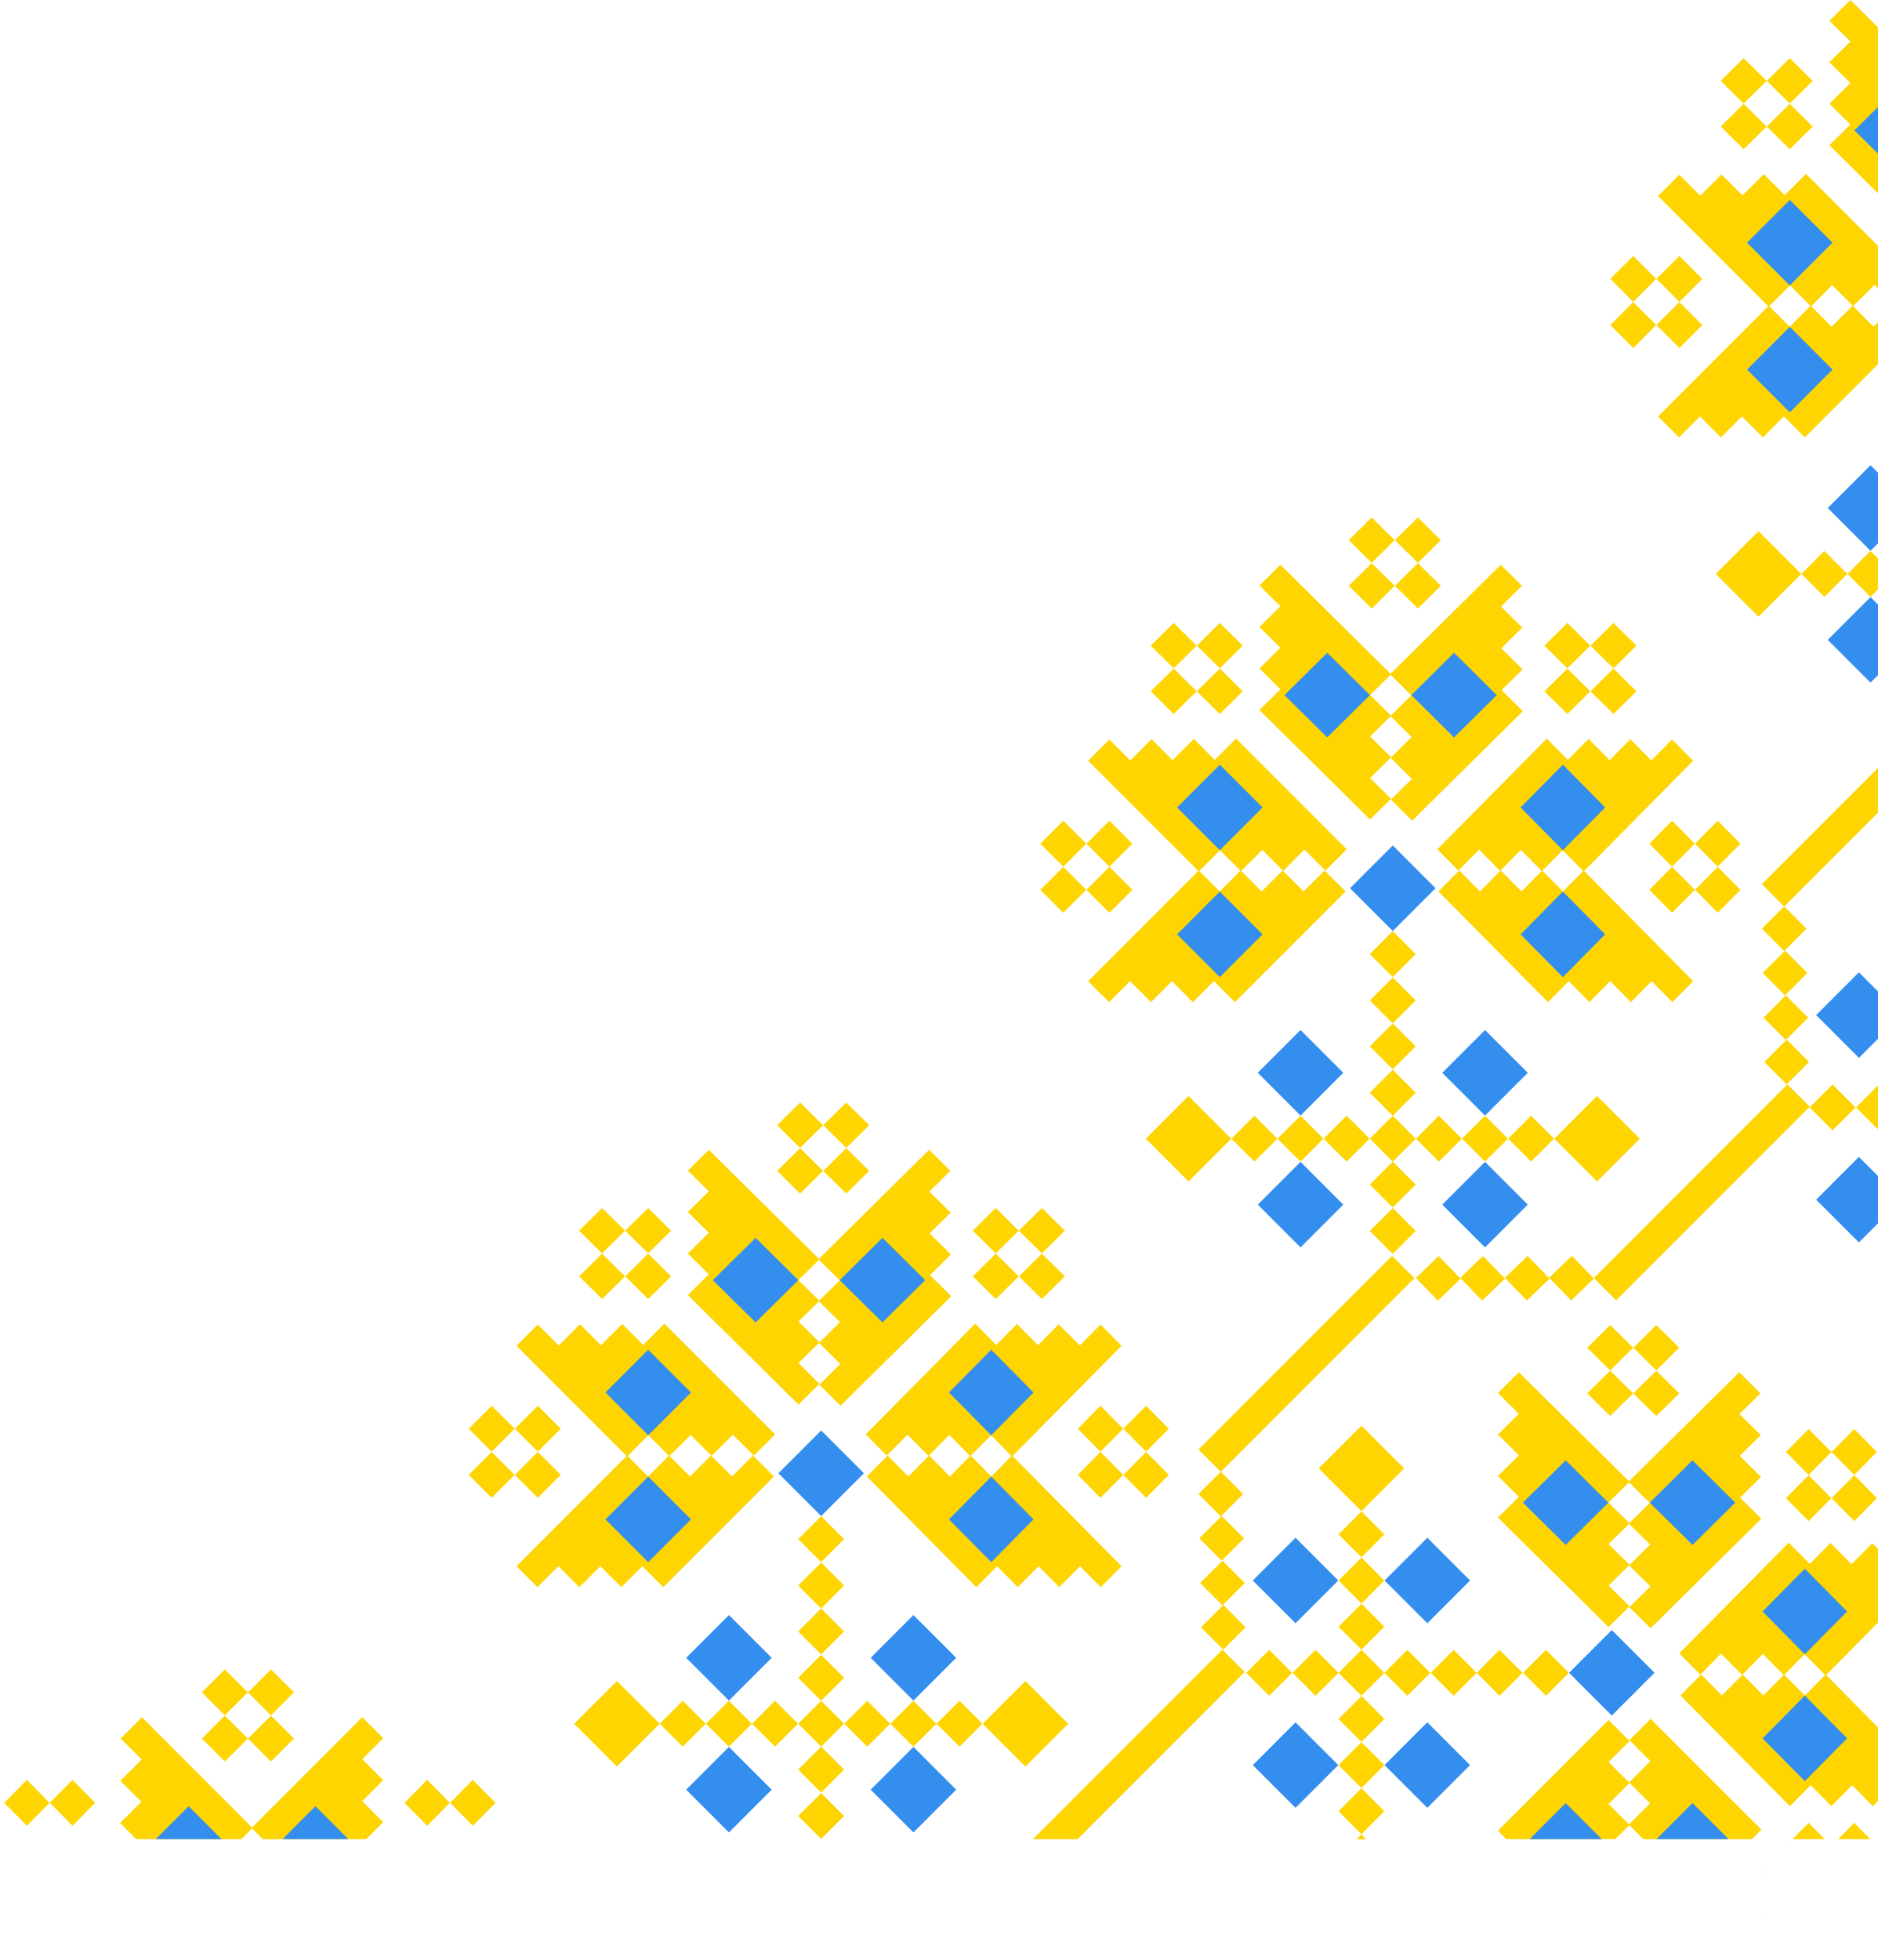 <svg width="392" height="409" viewBox="0 0 392 409" fill="none" xmlns="http://www.w3.org/2000/svg">
<rect x="166.609" y="321.126" width="6.773" height="6.773" transform="rotate(-45 166.609 321.126)" fill="#FED500"/>
<rect x="166.609" y="330.802" width="6.773" height="6.773" transform="rotate(-45 166.609 330.802)" fill="#FED500"/>
<rect x="166.609" y="340.381" width="6.773" height="6.773" transform="rotate(-45 166.609 340.381)" fill="#FED500"/>
<rect x="166.609" y="350.057" width="6.773" height="6.773" transform="rotate(-45 166.609 350.057)" fill="#FED500"/>
<rect x="166.609" y="359.636" width="6.773" height="6.773" transform="rotate(-45 166.609 359.636)" fill="#FED500"/>
<rect x="166.609" y="369.215" width="6.773" height="6.773" transform="rotate(-45 166.609 369.215)" fill="#FED500"/>
<rect x="166.609" y="378.891" width="6.773" height="6.773" transform="rotate(-45 166.609 378.891)" fill="#FED500"/>
<rect x="156.981" y="359.636" width="6.773" height="6.773" transform="rotate(-45 156.981 359.636)" fill="#FED500"/>
<rect x="147.353" y="359.636" width="6.773" height="6.773" transform="rotate(-45 147.353 359.636)" fill="#FED500"/>
<rect x="137.726" y="359.636" width="6.773" height="6.773" transform="rotate(-45 137.726 359.636)" fill="#FED500"/>
<rect x="119.846" y="359.644" width="12.619" height="12.619" transform="rotate(-45 119.846 359.644)" fill="#FED500"/>
<rect x="205.119" y="359.644" width="12.619" height="12.619" transform="rotate(-45 205.119 359.644)" fill="#FED500"/>
<rect x="181.738" y="345.89" width="12.619" height="12.619" transform="rotate(-45 181.738 345.89)" fill="#338EEE"/>
<rect x="181.738" y="373.397" width="12.619" height="12.619" transform="rotate(-45 181.738 373.397)" fill="#338EEE"/>
<rect x="143.227" y="345.89" width="12.619" height="12.619" transform="rotate(-45 143.227 345.89)" fill="#338EEE"/>
<rect x="162.483" y="307.379" width="12.619" height="12.619" transform="rotate(-45 162.483 307.379)" fill="#338EEE"/>
<rect x="143.227" y="373.397" width="12.619" height="12.619" transform="rotate(-45 143.227 373.397)" fill="#338EEE"/>
<rect x="195.492" y="359.636" width="6.773" height="6.773" transform="rotate(-45 195.492 359.636)" fill="#FED500"/>
<rect x="185.864" y="359.636" width="6.773" height="6.773" transform="rotate(-45 185.864 359.636)" fill="#FED500"/>
<rect x="176.236" y="359.636" width="6.773" height="6.773" transform="rotate(-45 176.236 359.636)" fill="#FED500"/>
<path fill-rule="evenodd" clip-rule="evenodd" d="M130.804 303.782L107.811 280.789L112.249 276.352L116.625 280.728L121.062 276.291L144.16 299.389L139.767 303.782L144.038 308.053L120.941 331.151L116.564 326.775L112.188 331.151L107.811 326.775L130.804 303.782ZM144.038 308.053L125.317 326.775L129.694 331.151L134.07 326.775L138.446 331.151L161.544 308.053L157.168 303.677L152.791 308.053L148.415 303.677L144.038 308.053ZM139.618 303.721L135.346 299.45L131.014 303.782L135.286 308.053L139.618 303.721ZM125.439 280.668L148.537 303.765L152.974 299.328L157.35 303.705L161.787 299.267L138.689 276.17L134.252 280.607L129.876 276.23L125.439 280.668Z" fill="#FED500"/>
<path fill-rule="evenodd" clip-rule="evenodd" d="M135.302 281.608L126.379 290.531L135.302 299.454L144.225 290.531L135.302 281.608ZM135.302 308.084L126.379 317.007L135.302 325.93L144.225 317.007L135.302 308.084Z" fill="#338EEE"/>
<rect x="107.468" y="307.716" width="6.773" height="6.773" transform="rotate(-45 107.468 307.716)" fill="#FED500"/>
<rect x="107.468" y="298.088" width="6.773" height="6.773" transform="rotate(-45 107.468 298.088)" fill="#FED500"/>
<rect x="97.84" y="307.716" width="6.773" height="6.773" transform="rotate(-45 97.84 307.716)" fill="#FED500"/>
<rect x="97.84" y="298.088" width="6.773" height="6.773" transform="rotate(-45 97.84 298.088)" fill="#FED500"/>
<path fill-rule="evenodd" clip-rule="evenodd" d="M211.148 303.782L206.922 308.053L229.772 331.151L234.101 326.775L211.355 303.782L234.101 280.789L229.711 276.352L206.862 299.45L211.148 303.782ZM202.636 303.721L225.382 280.728L220.993 276.291L216.663 280.668L212.274 276.23L207.944 280.607L203.555 276.17L180.706 299.267L185.095 303.705L189.424 299.328L193.814 303.765L198.143 299.389L202.489 303.782L198.263 308.053L221.113 331.151L225.442 326.775L202.636 303.721ZM216.783 326.775L193.934 303.677L189.605 308.053L185.275 303.677L180.946 308.053L203.795 331.151L208.125 326.775L212.454 331.151L216.783 326.775Z" fill="#FED500"/>
<path fill-rule="evenodd" clip-rule="evenodd" d="M206.907 281.608L215.734 290.531L206.907 299.454L198.08 290.531L206.907 281.608ZM206.907 308.084L215.734 317.007L206.907 325.93L198.08 317.007L206.907 308.084Z" fill="#338EEE"/>
<rect width="6.737" height="6.737" transform="matrix(-0.703 -0.711 -0.703 0.711 234.442 307.716)" fill="#FED500"/>
<rect width="6.737" height="6.737" transform="matrix(-0.703 -0.711 -0.703 0.711 234.442 298.088)" fill="#FED500"/>
<rect width="6.737" height="6.737" transform="matrix(-0.703 -0.711 -0.703 0.711 243.966 307.716)" fill="#FED500"/>
<rect width="6.737" height="6.737" transform="matrix(-0.703 -0.711 -0.703 0.711 243.966 298.088)" fill="#FED500"/>
<path fill-rule="evenodd" clip-rule="evenodd" d="M170.944 262.849L166.673 267.075L171.005 271.361L175.276 267.135L170.944 262.849ZM170.944 271.508L166.673 275.734L143.575 252.884L147.951 248.555L143.575 244.225L147.951 239.896L170.944 262.642L193.937 239.896L198.374 244.286L193.998 248.615L198.435 253.004L175.337 275.854L170.944 271.508ZM194.058 257.334L170.961 280.183L175.398 284.573L171.021 288.902L175.459 293.291L198.556 270.442L194.119 266.053L198.496 261.723L194.058 257.334ZM171.049 280.063L166.673 284.392L171.049 288.721L166.673 293.051L143.575 270.201L147.951 265.872L143.575 261.543L147.951 257.214L171.049 280.063Z" fill="#FED500"/>
<path fill-rule="evenodd" clip-rule="evenodd" d="M193.118 267.091L184.195 258.264L175.272 267.091L184.195 275.918L193.118 267.091ZM166.642 267.091L157.719 258.264L148.796 267.091L157.719 275.918L166.642 267.091Z" fill="#338EEE"/>
<rect width="6.737" height="6.737" transform="matrix(0.711 0.703 -0.711 0.703 167.01 239.556)" fill="#FED500"/>
<rect width="6.737" height="6.737" transform="matrix(0.711 0.703 -0.711 0.703 176.638 239.556)" fill="#FED500"/>
<rect width="6.737" height="6.737" transform="matrix(0.711 0.703 -0.711 0.703 167.01 230.031)" fill="#FED500"/>
<rect width="6.737" height="6.737" transform="matrix(0.711 0.703 -0.711 0.703 176.638 230.031)" fill="#FED500"/>
<rect width="6.737" height="6.737" transform="matrix(0.711 0.703 -0.711 0.703 125.671 261.562)" fill="#FED500"/>
<rect width="6.737" height="6.737" transform="matrix(0.711 0.703 -0.711 0.703 135.298 261.562)" fill="#FED500"/>
<rect width="6.737" height="6.737" transform="matrix(0.711 0.703 -0.711 0.703 125.671 252.038)" fill="#FED500"/>
<rect width="6.737" height="6.737" transform="matrix(0.711 0.703 -0.711 0.703 135.298 252.038)" fill="#FED500"/>
<rect width="6.737" height="6.737" transform="matrix(0.711 0.703 -0.711 0.703 207.845 261.562)" fill="#FED500"/>
<rect width="6.737" height="6.737" transform="matrix(0.711 0.703 -0.711 0.703 217.473 261.562)" fill="#FED500"/>
<rect width="6.737" height="6.737" transform="matrix(0.711 0.703 -0.711 0.703 207.845 252.038)" fill="#FED500"/>
<rect width="6.737" height="6.737" transform="matrix(0.711 0.703 -0.711 0.703 217.473 252.038)" fill="#FED500"/>
<rect width="6.773" height="6.773" transform="matrix(0.707 -0.707 -0.707 -0.707 322.689 353.808)" fill="#FED500"/>
<rect width="6.773" height="6.773" transform="matrix(0.707 -0.707 -0.707 -0.707 313.013 353.808)" fill="#FED500"/>
<rect width="6.773" height="6.773" transform="matrix(0.707 -0.707 -0.707 -0.707 303.434 353.808)" fill="#FED500"/>
<rect width="6.773" height="6.773" transform="matrix(0.707 -0.707 -0.707 -0.707 293.758 353.808)" fill="#FED500"/>
<rect width="6.773" height="6.773" transform="matrix(0.707 -0.707 -0.707 -0.707 284.179 353.808)" fill="#FED500"/>
<rect width="6.773" height="6.773" transform="matrix(0.707 -0.707 -0.707 -0.707 274.6 353.808)" fill="#FED500"/>
<rect width="6.773" height="6.773" transform="matrix(0.707 -0.707 -0.707 -0.707 264.923 353.808)" fill="#FED500"/>
<rect width="6.773" height="6.773" transform="matrix(0.707 -0.707 -0.707 -0.707 284.179 363.435)" fill="#FED500"/>
<rect width="6.773" height="6.773" transform="matrix(0.707 -0.707 -0.707 -0.707 284.179 373.063)" fill="#FED500"/>
<rect width="6.773" height="6.773" transform="matrix(0.707 -0.707 -0.707 -0.707 284.179 382.691)" fill="#FED500"/>
<path fill-rule="evenodd" clip-rule="evenodd" d="M283.166 383.73L284.171 382.724L285.177 383.73H283.166Z" fill="#FED500"/>
<rect width="12.619" height="12.619" transform="matrix(0.707 -0.707 -0.707 -0.707 284.171 315.297)" fill="#FED500"/>
<rect width="12.619" height="12.619" transform="matrix(0.707 -0.707 -0.707 -0.707 297.925 338.678)" fill="#338EEE"/>
<rect width="12.619" height="12.619" transform="matrix(0.707 -0.707 -0.707 -0.707 270.418 338.678)" fill="#338EEE"/>
<rect width="12.619" height="12.619" transform="matrix(0.707 -0.707 -0.707 -0.707 297.925 377.189)" fill="#338EEE"/>
<rect width="12.619" height="12.619" transform="matrix(0.707 -0.707 -0.707 -0.707 336.436 357.934)" fill="#338EEE"/>
<rect width="12.619" height="12.619" transform="matrix(0.707 -0.707 -0.707 -0.707 270.418 377.189)" fill="#338EEE"/>
<rect width="6.773" height="6.773" transform="matrix(0.707 -0.707 -0.707 -0.707 284.179 324.925)" fill="#FED500"/>
<rect width="6.773" height="6.773" transform="matrix(0.707 -0.707 -0.707 -0.707 284.179 334.552)" fill="#FED500"/>
<rect width="6.773" height="6.773" transform="matrix(0.707 -0.707 -0.707 -0.707 284.179 344.18)" fill="#FED500"/>
<path fill-rule="evenodd" clip-rule="evenodd" d="M337.162 383.73L340.093 380.799L343.024 383.73H365.642L367.645 381.727L344.547 358.629L340.11 363.067L344.486 367.443L340.049 371.88L344.426 376.257L340.033 380.649L335.761 376.378L340.138 372.002L335.761 367.625L340.138 363.249L335.761 358.872L312.663 381.97L314.423 383.73H337.162ZM367.413 408.217V408.118L367.463 408.168L367.413 408.217ZM367.413 399.464V399.244L367.523 399.354L367.413 399.464ZM367.413 390.711V390.37L367.584 390.541L367.413 390.711Z" fill="#FED500"/>
<path fill-rule="evenodd" clip-rule="evenodd" d="M340.033 309.268L335.761 313.494L340.094 317.78L344.365 313.554L340.033 309.268ZM340.033 317.927L335.761 322.153L312.664 299.303L317.04 294.974L312.664 290.645L317.04 286.315L340.033 309.061L363.026 286.315L367.463 290.705L363.086 295.034L367.524 299.424L363.147 303.753L367.584 308.143L363.208 312.472L367.645 316.861L344.547 339.711L340.11 335.321L344.487 330.992L340.049 326.602L344.426 322.273L340.033 317.927ZM317.04 303.633L340.138 326.482L335.762 330.811L340.138 335.141L335.761 339.47L312.664 316.621L317.04 312.291L312.664 307.962L317.04 303.633Z" fill="#FED500"/>
<path fill-rule="evenodd" clip-rule="evenodd" d="M362.207 313.51L353.284 304.683L344.361 313.51L353.284 322.337L362.207 313.51ZM335.731 313.51L326.808 304.683L317.885 313.51L326.808 322.337L335.731 313.51Z" fill="#338EEE"/>
<rect width="6.737" height="6.737" transform="matrix(0.711 0.703 -0.711 0.703 336.1 285.975)" fill="#FED500"/>
<rect width="6.737" height="6.737" transform="matrix(0.711 0.703 -0.711 0.703 345.727 285.975)" fill="#FED500"/>
<rect width="6.737" height="6.737" transform="matrix(0.711 0.703 -0.711 0.703 336.1 276.451)" fill="#FED500"/>
<rect width="6.737" height="6.737" transform="matrix(0.711 0.703 -0.711 0.703 345.727 276.451)" fill="#FED500"/>
<path fill-rule="evenodd" clip-rule="evenodd" d="M403.861 326.421L403.919 326.479L403.861 326.538V326.421ZM392.17 338.356V323.356L390.811 321.981L367.961 345.079L372.307 349.472L368.081 353.744L363.752 349.367L359.423 353.744L355.093 349.367L350.764 353.744L373.613 376.841L377.943 372.465L382.272 376.841L386.601 372.465L390.931 376.841L392.17 375.588V369.341L372.454 349.411L376.68 345.14L380.966 349.472L376.74 353.744L392.17 369.341V360.588L381.173 349.472L392.17 338.356ZM403.861 372.406L403.919 372.465L403.861 372.524V372.406ZM363.632 349.455L386.481 326.358L382.092 321.92L377.762 326.297L373.373 321.86L350.524 344.957L354.913 349.395L359.242 345.018L363.632 349.455Z" fill="#FED500"/>
<path fill-rule="evenodd" clip-rule="evenodd" d="M376.724 327.298L385.552 336.221L376.724 345.144L367.897 336.221L376.724 327.298ZM376.724 353.774L385.552 362.697L376.724 371.62L367.897 362.697L376.724 353.774Z" fill="#338EEE"/>
<path fill-rule="evenodd" clip-rule="evenodd" d="M382.199 385.062L382.254 385.118L382.199 385.174V385.062ZM380.88 383.73H374.151L377.516 380.328L380.88 383.73ZM372.915 384.979V385.257L372.778 385.118L372.915 384.979Z" fill="#FED500"/>
<path fill-rule="evenodd" clip-rule="evenodd" d="M390.404 383.73H383.675L387.04 380.328L390.404 383.73Z" fill="#FED500"/>
<rect width="6.737" height="6.737" transform="matrix(-0.703 -0.711 -0.703 0.711 382.253 312.571)" fill="#FED500"/>
<rect width="6.737" height="6.737" transform="matrix(-0.703 -0.711 -0.703 0.711 382.253 302.943)" fill="#FED500"/>
<rect width="6.737" height="6.737" transform="matrix(-0.703 -0.711 -0.703 0.711 391.778 312.571)" fill="#FED500"/>
<rect width="6.737" height="6.737" transform="matrix(-0.703 -0.711 -0.703 0.711 391.778 302.943)" fill="#FED500"/>
<path fill-rule="evenodd" clip-rule="evenodd" d="M345.745 383.73H360.822L353.284 376.191L345.745 383.73ZM334.347 383.73H319.27L326.808 376.191L334.347 383.73Z" fill="#338EEE"/>
<rect x="285.923" y="199.061" width="6.773" height="6.773" transform="rotate(-45 285.923 199.061)" fill="#FED500"/>
<rect x="285.923" y="208.738" width="6.773" height="6.773" transform="rotate(-45 285.923 208.738)" fill="#FED500"/>
<rect x="285.923" y="218.316" width="6.773" height="6.773" transform="rotate(-45 285.923 218.316)" fill="#FED500"/>
<rect x="285.923" y="227.993" width="6.773" height="6.773" transform="rotate(-45 285.923 227.993)" fill="#FED500"/>
<rect x="285.923" y="237.572" width="6.773" height="6.773" transform="rotate(-45 285.923 237.572)" fill="#FED500"/>
<rect x="285.923" y="247.151" width="6.773" height="6.773" transform="rotate(-45 285.923 247.151)" fill="#FED500"/>
<rect x="285.923" y="256.827" width="6.773" height="6.773" transform="rotate(-45 285.923 256.827)" fill="#FED500"/>
<rect x="276.295" y="237.572" width="6.773" height="6.773" transform="rotate(-45 276.295 237.572)" fill="#FED500"/>
<rect x="266.667" y="237.572" width="6.773" height="6.773" transform="rotate(-45 266.667 237.572)" fill="#FED500"/>
<rect x="257.04" y="237.572" width="6.773" height="6.773" transform="rotate(-45 257.04 237.572)" fill="#FED500"/>
<rect x="239.16" y="237.579" width="12.619" height="12.619" transform="rotate(-45 239.16 237.579)" fill="#FED500"/>
<rect x="324.433" y="237.579" width="12.619" height="12.619" transform="rotate(-45 324.433 237.579)" fill="#FED500"/>
<rect x="301.052" y="223.826" width="12.619" height="12.619" transform="rotate(-45 301.052 223.826)" fill="#338EEE"/>
<rect x="301.052" y="251.333" width="12.619" height="12.619" transform="rotate(-45 301.052 251.333)" fill="#338EEE"/>
<rect x="262.541" y="223.826" width="12.619" height="12.619" transform="rotate(-45 262.541 223.826)" fill="#338EEE"/>
<rect x="281.796" y="185.315" width="12.619" height="12.619" transform="rotate(-45 281.796 185.315)" fill="#338EEE"/>
<rect x="262.541" y="251.333" width="12.619" height="12.619" transform="rotate(-45 262.541 251.333)" fill="#338EEE"/>
<rect x="314.806" y="237.572" width="6.773" height="6.773" transform="rotate(-45 314.806 237.572)" fill="#FED500"/>
<rect x="305.178" y="237.572" width="6.773" height="6.773" transform="rotate(-45 305.178 237.572)" fill="#FED500"/>
<rect x="295.55" y="237.572" width="6.773" height="6.773" transform="rotate(-45 295.55 237.572)" fill="#FED500"/>
<path fill-rule="evenodd" clip-rule="evenodd" d="M250.328 181.718L254.599 185.989L231.502 209.087L227.125 204.71L250.118 181.718L227.125 158.725L231.563 154.288L235.939 158.664L240.376 154.227L244.752 158.603L249.19 154.166L253.566 158.542L258.003 154.105L281.101 177.203L276.664 181.64L272.287 177.264L267.85 181.701L263.474 177.325L259.081 181.718L263.352 185.989L267.729 181.613L272.105 185.989L276.481 181.613L280.858 185.989L257.76 209.087L253.384 204.711L249.007 209.087L244.631 204.711L240.254 209.087L235.878 204.711L258.932 181.657L254.66 177.385L250.328 181.718Z" fill="#FED500"/>
<path fill-rule="evenodd" clip-rule="evenodd" d="M254.616 159.544L245.693 168.467L254.616 177.39L263.539 168.467L254.616 159.544ZM254.616 186.02L245.693 194.943L254.616 203.866L263.539 194.943L254.616 186.02Z" fill="#338EEE"/>
<rect x="226.782" y="185.651" width="6.773" height="6.773" transform="rotate(-45 226.782 185.651)" fill="#FED500"/>
<rect x="226.782" y="176.024" width="6.773" height="6.773" transform="rotate(-45 226.782 176.024)" fill="#FED500"/>
<rect x="217.154" y="185.651" width="6.773" height="6.773" transform="rotate(-45 217.154 185.651)" fill="#FED500"/>
<rect x="217.154" y="176.024" width="6.773" height="6.773" transform="rotate(-45 217.154 176.024)" fill="#FED500"/>
<path fill-rule="evenodd" clip-rule="evenodd" d="M330.462 181.718L326.236 185.989L349.085 209.087L353.415 204.71L330.669 181.718L353.415 158.725L349.025 154.287L326.176 177.385L330.462 181.718ZM321.95 181.657L344.696 158.664L340.306 154.227L317.457 177.325L321.803 181.717L317.577 185.989L313.248 181.613L308.918 185.989L304.589 181.613L300.26 185.989L323.109 209.087L327.438 204.71L331.768 209.087L336.097 204.71L340.426 209.087L344.756 204.71L321.95 181.657ZM335.977 158.603L313.127 181.701L308.738 177.264L304.409 181.64L300.019 177.203L322.869 154.105L327.258 158.542L331.587 154.166L335.977 158.603Z" fill="#FED500"/>
<path fill-rule="evenodd" clip-rule="evenodd" d="M326.22 159.544L335.047 168.467L326.22 177.39L317.393 168.467L326.22 159.544ZM326.22 186.02L335.047 194.943L326.22 203.866L317.393 194.943L326.22 186.02Z" fill="#338EEE"/>
<rect width="6.737" height="6.737" transform="matrix(-0.703 -0.711 -0.703 0.711 353.756 185.651)" fill="#FED500"/>
<rect width="6.737" height="6.737" transform="matrix(-0.703 -0.711 -0.703 0.711 353.756 176.024)" fill="#FED500"/>
<rect width="6.737" height="6.737" transform="matrix(-0.703 -0.711 -0.703 0.711 363.28 185.651)" fill="#FED500"/>
<rect width="6.737" height="6.737" transform="matrix(-0.703 -0.711 -0.703 0.711 363.28 176.024)" fill="#FED500"/>
<path fill-rule="evenodd" clip-rule="evenodd" d="M290.258 140.785L285.987 145.01L290.319 149.296L294.59 145.071L290.258 140.785ZM290.258 149.444L285.987 153.669L262.889 130.82L267.265 126.491L262.889 122.161L267.265 117.832L290.258 140.577L313.251 117.832L317.688 122.221L313.312 126.551L317.749 130.94L294.651 153.79L290.258 149.444ZM313.372 135.27L290.275 158.119L294.712 162.508L290.335 166.838L294.773 171.227L317.87 148.378L313.433 143.988L317.81 139.659L313.372 135.27ZM267.265 135.149L290.363 157.999L285.987 162.328L290.363 166.657L285.987 170.987L262.889 148.137L267.265 143.808L262.889 139.479L267.265 135.149Z" fill="#FED500"/>
<path fill-rule="evenodd" clip-rule="evenodd" d="M312.432 145.026L303.509 136.199L294.586 145.026L303.509 153.853L312.432 145.026ZM285.957 145.026L277.034 136.199L268.111 145.026L277.034 153.853L285.957 145.026Z" fill="#338EEE"/>
<rect width="6.737" height="6.737" transform="matrix(0.711 0.703 -0.711 0.703 286.324 117.491)" fill="#FED500"/>
<rect width="6.737" height="6.737" transform="matrix(0.711 0.703 -0.711 0.703 295.952 117.491)" fill="#FED500"/>
<rect width="6.737" height="6.737" transform="matrix(0.711 0.703 -0.711 0.703 286.324 107.967)" fill="#FED500"/>
<rect width="6.737" height="6.737" transform="matrix(0.711 0.703 -0.711 0.703 295.952 107.967)" fill="#FED500"/>
<rect width="6.737" height="6.737" transform="matrix(0.711 0.703 -0.711 0.703 244.985 139.497)" fill="#FED500"/>
<rect width="6.737" height="6.737" transform="matrix(0.711 0.703 -0.711 0.703 254.612 139.497)" fill="#FED500"/>
<rect width="6.737" height="6.737" transform="matrix(0.711 0.703 -0.711 0.703 244.985 129.973)" fill="#FED500"/>
<rect width="6.737" height="6.737" transform="matrix(0.711 0.703 -0.711 0.703 254.612 129.973)" fill="#FED500"/>
<rect width="6.737" height="6.737" transform="matrix(0.711 0.703 -0.711 0.703 327.159 139.497)" fill="#FED500"/>
<rect width="6.737" height="6.737" transform="matrix(0.711 0.703 -0.711 0.703 336.787 139.497)" fill="#FED500"/>
<rect width="6.737" height="6.737" transform="matrix(0.711 0.703 -0.711 0.703 327.159 129.973)" fill="#FED500"/>
<rect width="6.737" height="6.737" transform="matrix(0.711 0.703 -0.711 0.703 336.787 129.973)" fill="#FED500"/>
<path fill-rule="evenodd" clip-rule="evenodd" d="M392.17 235.819L387.405 231.053L392.17 226.288V235.819Z" fill="#FED500"/>
<rect width="6.773" height="6.773" transform="matrix(0.707 -0.707 -0.707 -0.707 382.518 235.843)" fill="#FED500"/>
<path fill-rule="evenodd" clip-rule="evenodd" d="M392.17 216.556L388.012 220.714L379.089 211.791L388.012 202.868L392.17 207.026V216.556Z" fill="#338EEE"/>
<path fill-rule="evenodd" clip-rule="evenodd" d="M392.17 255.067L388.012 259.224L379.089 250.301L388.012 241.378L392.17 245.536V255.067Z" fill="#338EEE"/>
<rect x="376.01" y="119.74" width="6.773" height="6.773" transform="rotate(-45 376.01 119.74)" fill="#FED500"/>
<rect x="358.13" y="119.748" width="12.619" height="12.619" transform="rotate(-45 358.13 119.748)" fill="#FED500"/>
<path fill-rule="evenodd" clip-rule="evenodd" d="M392.171 116.694L390.427 114.951L385.638 119.74L390.427 124.53L392.171 122.786V116.694Z" fill="#FED500"/>
<path fill-rule="evenodd" clip-rule="evenodd" d="M392.17 126.314L390.434 124.578L381.511 133.501L390.434 142.424L392.17 140.688V126.314Z" fill="#338EEE"/>
<path fill-rule="evenodd" clip-rule="evenodd" d="M373.57 68.157L369.298 63.886L373.631 59.554L377.902 63.825L373.57 68.157ZM382.322 68.157L378.051 63.886L382.444 59.493L359.346 36.395L354.909 40.832L350.533 36.456L346.096 40.893L369.088 63.886L346.096 86.879L350.472 91.255L354.848 86.879L359.225 91.255L363.601 86.879L367.978 91.255L372.354 86.879L376.73 91.255L392.171 75.815V67.062L391.075 68.157L386.699 63.781L382.322 68.157ZM392.171 60.345L391.258 59.432L386.821 63.869L363.723 40.771L368.16 36.334L372.536 40.71L376.973 36.273L392.171 51.471V60.345Z" fill="#FED500"/>
<path fill-rule="evenodd" clip-rule="evenodd" d="M373.586 41.712L364.663 50.635L373.586 59.558L382.509 50.635L373.586 41.712ZM373.586 68.188L364.663 77.111L373.586 86.034L382.509 77.111L373.586 68.188Z" fill="#338EEE"/>
<rect x="345.752" y="67.82" width="6.773" height="6.773" transform="rotate(-45 345.752 67.82)" fill="#FED500"/>
<rect x="345.752" y="58.192" width="6.773" height="6.773" transform="rotate(-45 345.752 58.192)" fill="#FED500"/>
<rect x="336.124" y="67.82" width="6.773" height="6.773" transform="rotate(-45 336.124 67.82)" fill="#FED500"/>
<rect x="336.124" y="58.192" width="6.773" height="6.773" transform="rotate(-45 336.124 58.192)" fill="#FED500"/>
<path fill-rule="evenodd" clip-rule="evenodd" d="M392.17 5.871L386.235 0L381.859 4.329L386.235 8.659L381.859 12.988L392.17 23.189V5.871ZM392.17 23.189L386.235 17.318L381.859 21.647L386.235 25.976L381.859 30.305L392.17 40.506V23.189Z" fill="#FED500"/>
<path fill-rule="evenodd" clip-rule="evenodd" d="M392.17 22.159L387.08 27.195L392.17 32.23V22.159Z" fill="#338EEE"/>
<rect width="6.737" height="6.737" transform="matrix(0.711 0.703 -0.711 0.703 363.955 21.666)" fill="#FED500"/>
<rect width="6.737" height="6.737" transform="matrix(0.711 0.703 -0.711 0.703 373.582 21.666)" fill="#FED500"/>
<rect width="6.737" height="6.737" transform="matrix(0.711 0.703 -0.711 0.703 363.955 12.141)" fill="#FED500"/>
<rect width="6.737" height="6.737" transform="matrix(0.711 0.703 -0.711 0.703 373.582 12.141)" fill="#FED500"/>
<rect width="6.773" height="6.773" transform="matrix(-0.707 0.707 0.707 0.707 56.554 357.942)" fill="#FED500"/>
<rect width="6.773" height="6.773" transform="matrix(-0.707 0.707 0.707 0.707 46.927 357.942)" fill="#FED500"/>
<rect width="6.773" height="6.773" transform="matrix(-0.707 0.707 0.707 0.707 56.554 348.314)" fill="#FED500"/>
<rect width="6.773" height="6.773" transform="matrix(-0.707 0.707 0.707 0.707 46.927 348.314)" fill="#FED500"/>
<path fill-rule="evenodd" clip-rule="evenodd" d="M37.323 383.73L25.13 371.536L29.567 367.099L25.19 362.722L29.628 358.285L52.62 381.278L75.613 358.285L79.99 362.662L75.613 367.038L79.99 371.415L75.613 375.791L79.99 380.167L76.427 383.73H54.862L52.62 381.488L50.379 383.73H37.323ZM37.323 383.73L29.506 375.913L25.069 380.35L28.449 383.73H37.323ZM79.96 388.89V388.95L79.99 388.92L79.96 388.89Z" fill="#FED500"/>
<rect width="6.737" height="6.737" transform="matrix(0.703 0.711 0.703 -0.711 10.4 376.145)" fill="#FED500"/>
<rect width="6.737" height="6.737" transform="matrix(0.703 0.711 0.703 -0.711 0.876 376.145)" fill="#FED500"/>
<rect width="6.737" height="6.737" transform="matrix(0.703 0.711 0.703 -0.711 93.954 376.145)" fill="#FED500"/>
<rect width="6.737" height="6.737" transform="matrix(0.703 0.711 0.703 -0.711 84.43 376.145)" fill="#FED500"/>
<path fill-rule="evenodd" clip-rule="evenodd" d="M32.492 383.73L39.369 376.853L46.246 383.73H32.492ZM72.722 383.73H58.968L65.845 376.853L72.722 383.73Z" fill="#338EEE"/>
<rect x="250.682" y="339.526" width="6.592" height="6.592" transform="rotate(-45 250.682 339.526)" fill="#FED500"/>
<rect x="368.277" y="221.572" width="6.592" height="6.592" transform="rotate(-45 368.277 221.572)" fill="#FED500"/>
<rect x="250.339" y="320.959" width="6.592" height="6.592" transform="rotate(-45 250.339 320.959)" fill="#FED500"/>
<rect x="367.933" y="203.005" width="6.592" height="6.592" transform="rotate(-45 367.933 203.005)" fill="#FED500"/>
<rect x="250.506" y="330.282" width="6.592" height="6.592" transform="rotate(-45 250.506 330.282)" fill="#FED500"/>
<rect x="368.101" y="212.328" width="6.592" height="6.592" transform="rotate(-45 368.101 212.328)" fill="#FED500"/>
<rect x="250.162" y="311.714" width="6.592" height="6.592" transform="rotate(-45 250.162 311.714)" fill="#FED500"/>
<rect x="367.757" y="193.76" width="6.592" height="6.592" transform="rotate(-45 367.757 193.76)" fill="#FED500"/>
<rect x="300.29" y="262.054" width="6.592" height="6.592" transform="rotate(45.977 300.29 262.054)" fill="#FED500"/>
<rect x="318.861" y="262.027" width="6.592" height="6.592" transform="rotate(45.977 318.861 262.027)" fill="#FED500"/>
<rect x="309.536" y="262.036" width="6.592" height="6.592" transform="rotate(45.977 309.536 262.036)" fill="#FED500"/>
<rect x="328.107" y="262.009" width="6.592" height="6.592" transform="rotate(45.977 328.107 262.009)" fill="#FED500"/>
<rect x="250.162" y="302.43" width="57.142" height="6.592" transform="rotate(-45 250.162 302.43)" fill="#FED500"/>
<rect x="332.685" y="266.655" width="57.142" height="6.592" transform="rotate(-45 332.685 266.655)" fill="#FED500"/>
<path fill-rule="evenodd" clip-rule="evenodd" d="M215.611 383.73H224.934L259.814 348.849L255.153 344.188L215.611 383.73Z" fill="#FED500"/>
<path fill-rule="evenodd" clip-rule="evenodd" d="M392.17 160.064L367.757 184.476L372.419 189.138L392.17 169.387V160.064Z" fill="#FED500"/>
<path fill-rule="evenodd" clip-rule="evenodd" d="M392.17 98.807L390.434 97.071L381.511 105.994L390.434 114.917L392.17 113.181V98.807Z" fill="#338EEE"/>
</svg>
